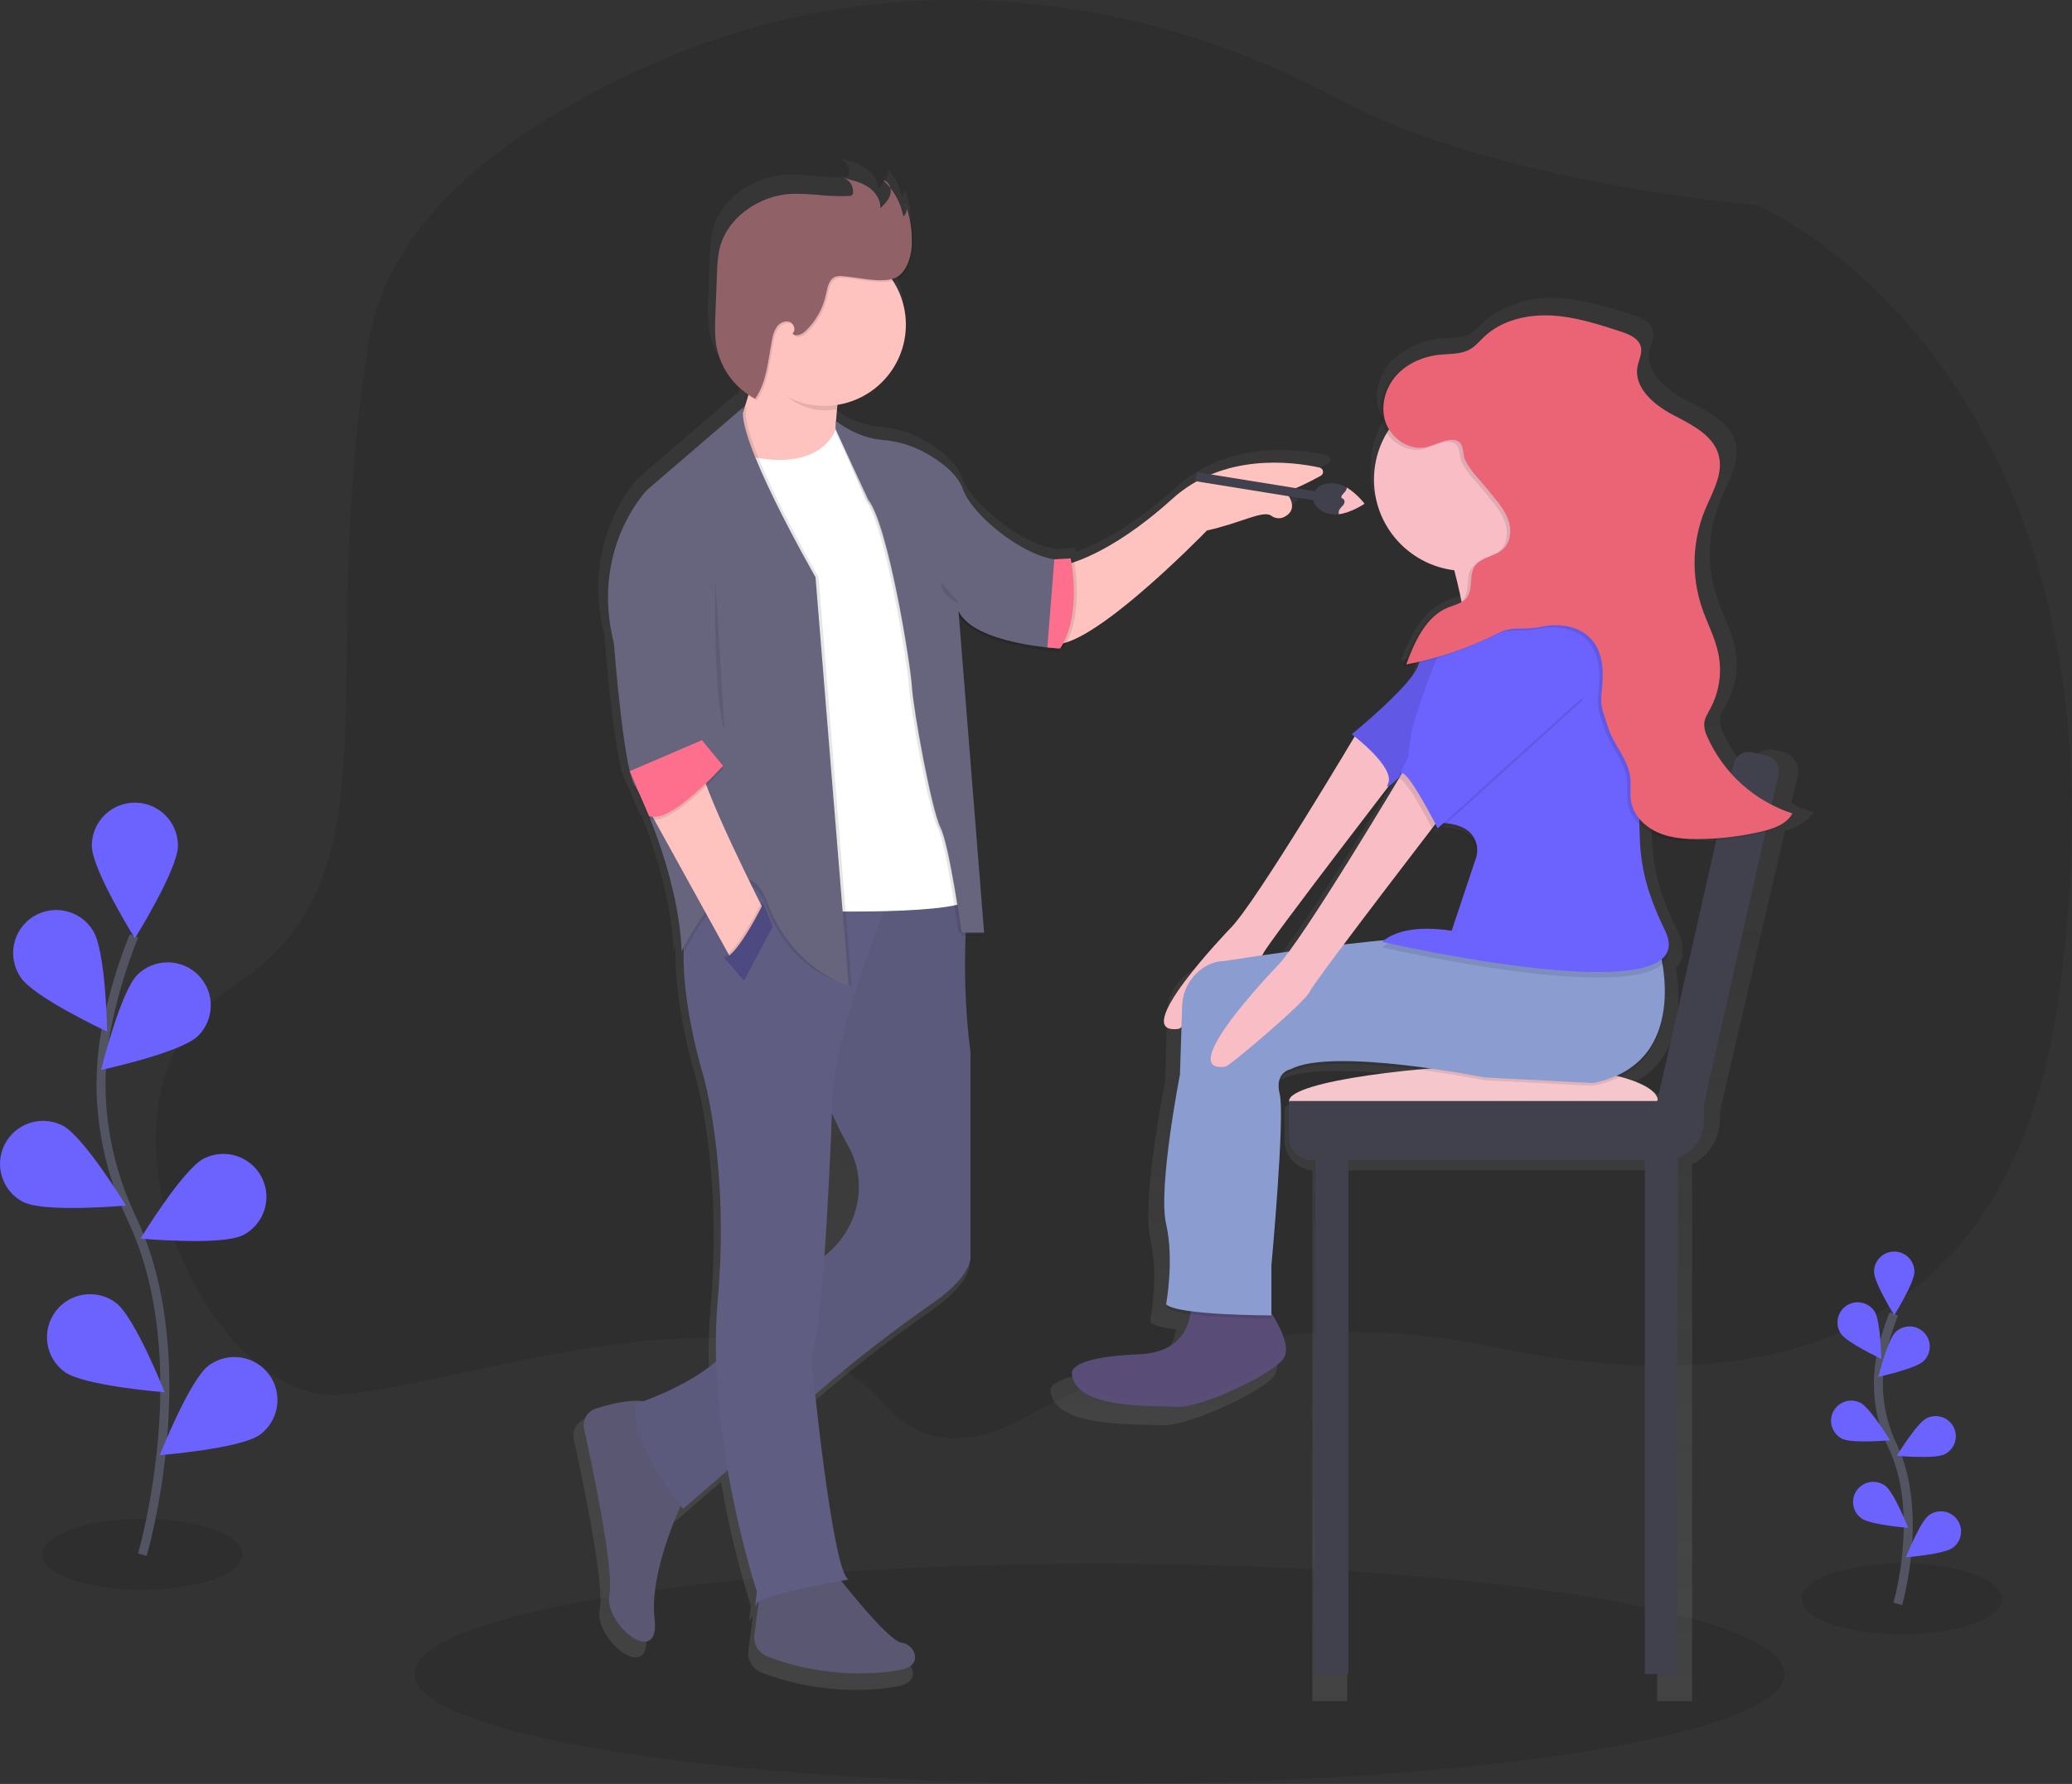 <svg width="461" height="397" viewBox="0 0 461 397" fill="none" xmlns="http://www.w3.org/2000/svg">
<rect x="0" y="0" width="461" height="397" fill="#333333" stroke="none"/>
<g clip-path="url(#clip0_1717_8846)">
<path opacity="0.1" d="M244.625 397C328.783 397 397.005 386.031 397.005 372.5C397.005 358.969 328.783 348 244.625 348C160.468 348 92.246 358.969 92.246 372.5C92.246 386.031 160.468 397 244.625 397Z" fill="black"/>
<path opacity="0.1" d="M228.173 315.359C260.002 297.764 296.36 292.146 331.891 299.694C382.243 310.385 445.519 306.193 457.759 223.715C478.691 82.849 390.97 45.669 390.97 45.669C390.97 45.669 332.634 40.788 298.139 22.208C249.14 -4.182 193.134 -7.553 143.886 14.784C112.394 29.053 86.463 48.935 82.028 76.212C69.639 152.522 89.986 194.563 51.923 219.473C13.86 244.384 46.388 312.775 75.581 310.409C104.773 308.044 170.7 282.069 196.394 312.152C205.527 322.808 217.073 321.496 228.173 315.359Z" fill="black"/>
<path opacity="0.1" d="M423.131 363.73C435.446 363.73 445.43 360.184 445.43 355.811C445.43 351.437 435.446 347.892 423.131 347.892C410.815 347.892 400.831 351.437 400.831 355.811C400.831 360.184 410.815 363.73 423.131 363.73Z" fill="black"/>
<path d="M422.229 356.934C422.229 356.934 428.175 336.721 421.109 321.843C418.099 315.621 417.192 308.593 418.522 301.812C419.179 298.598 420.129 295.45 421.361 292.408" stroke="#535461" stroke-width="2" stroke-miterlimit="10"/>
<path d="M416.961 283.009C416.961 285.484 421.451 292.671 421.451 292.671C421.451 292.671 425.94 285.489 425.94 283.009C425.94 281.819 425.467 280.678 424.625 279.837C423.782 278.995 422.64 278.523 421.448 278.523C420.257 278.523 419.114 278.995 418.272 279.837C417.429 280.678 416.956 281.819 416.956 283.009H416.961Z" fill="#6C63FF"/>
<path d="M409.538 296.734C410.885 298.813 418.566 302.406 418.566 302.406C418.566 302.406 418.428 293.938 417.08 291.859C416.433 290.861 415.415 290.16 414.25 289.911C413.086 289.663 411.87 289.886 410.871 290.532C409.871 291.179 409.17 292.196 408.921 293.359C408.672 294.522 408.895 295.736 409.543 296.734H409.538Z" fill="#6C63FF"/>
<path d="M409.86 320.18C412.075 321.293 420.519 320.526 420.519 320.526C420.519 320.526 416.119 313.285 413.903 312.171C413.377 311.906 412.803 311.747 412.215 311.703C411.627 311.66 411.037 311.732 410.477 311.916C409.917 312.101 409.398 312.393 408.952 312.778C408.505 313.162 408.138 313.63 407.873 314.156C407.607 314.682 407.448 315.255 407.404 315.842C407.36 316.429 407.433 317.02 407.617 317.579C407.802 318.138 408.095 318.656 408.48 319.102C408.864 319.548 409.333 319.914 409.86 320.18Z" fill="#6C63FF"/>
<path d="M414.107 337.869C416.089 339.354 424.553 340.007 424.553 340.007C424.553 340.007 421.441 332.133 419.449 330.648C418.975 330.297 418.436 330.044 417.864 329.901C417.292 329.759 416.697 329.73 416.114 329.817C415.53 329.905 414.97 330.106 414.465 330.409C413.959 330.712 413.518 331.112 413.168 331.586C412.817 332.059 412.563 332.597 412.42 333.169C412.278 333.74 412.249 334.334 412.336 334.917C412.423 335.499 412.625 336.059 412.928 336.564C413.232 337.069 413.633 337.509 414.107 337.859V337.869Z" fill="#6C63FF"/>
<path d="M427.992 302.886C426.213 304.614 417.922 306.4 417.922 306.4C417.922 306.4 419.954 298.179 421.733 296.452C422.587 295.623 423.736 295.167 424.927 295.184C426.118 295.201 427.254 295.69 428.084 296.544C428.913 297.397 429.37 298.544 429.353 299.734C429.336 300.923 428.846 302.057 427.992 302.886Z" fill="#6C63FF"/>
<path d="M432.685 323.629C430.47 324.743 422.025 323.976 422.025 323.976C422.025 323.976 426.426 316.735 428.641 315.621C429.704 315.086 430.937 314.994 432.068 315.366C433.199 315.738 434.136 316.544 434.672 317.606C435.208 318.668 435.3 319.899 434.927 321.029C434.555 322.158 433.748 323.094 432.685 323.629Z" fill="#6C63FF"/>
<path d="M434.498 344.422C432.516 345.907 424.052 346.56 424.052 346.56C424.052 346.56 427.164 338.681 429.156 337.211C430.114 336.503 431.313 336.204 432.491 336.38C433.669 336.556 434.729 337.192 435.437 338.149C436.146 339.105 436.445 340.303 436.269 341.48C436.093 342.656 435.456 343.715 434.498 344.422Z" fill="#6C63FF"/>
<path opacity="0.1" d="M31.651 353.831C43.966 353.831 53.95 350.285 53.95 345.912C53.95 341.538 43.966 337.993 31.651 337.993C19.335 337.993 9.351 341.538 9.351 345.912C9.351 350.285 19.335 353.831 31.651 353.831Z" fill="black"/>
<path d="M31.67 345.991C31.67 345.991 44.391 302.847 29.287 271.096C22.944 257.767 20.863 242.81 23.771 228.348C25.164 221.483 27.185 214.759 29.807 208.263" stroke="#535461" stroke-width="2" stroke-miterlimit="10"/>
<path d="M20.426 188.193C20.426 193.479 30.01 208.812 30.01 208.812C30.01 208.812 39.594 193.469 39.594 188.193C39.594 185.654 38.584 183.219 36.787 181.424C34.99 179.629 32.552 178.621 30.01 178.621C27.468 178.621 25.031 179.629 23.233 181.424C21.436 183.219 20.426 185.654 20.426 188.193Z" fill="#6C63FF"/>
<path d="M4.584 217.479C7.463 221.933 23.851 229.585 23.851 229.585C23.851 229.585 23.553 211.51 20.674 207.075C20.006 205.987 19.127 205.044 18.088 204.301C17.049 203.557 15.873 203.029 14.627 202.746C13.381 202.464 12.091 202.433 10.832 202.656C9.574 202.879 8.374 203.351 7.301 204.044C6.228 204.737 5.305 205.637 4.585 206.692C3.866 207.746 3.365 208.934 3.112 210.185C2.858 211.436 2.858 212.724 3.111 213.975C3.364 215.226 3.865 216.414 4.584 217.469V217.479Z" fill="#6C63FF"/>
<path d="M5.273 267.527C9.985 269.908 28.023 268.285 28.023 268.285C28.023 268.285 18.608 252.833 13.905 250.467C12.781 249.901 11.557 249.561 10.301 249.468C9.046 249.374 7.785 249.529 6.589 249.922C4.175 250.716 2.175 252.436 1.031 254.703C-0.114 256.97 -0.31 259.599 0.485 262.01C1.281 264.422 3.003 266.419 5.273 267.562V267.527Z" fill="#6C63FF"/>
<path d="M14.336 305.277C18.593 308.42 36.636 309.84 36.636 309.84C36.636 309.84 29.995 293.012 25.734 289.884C23.69 288.375 21.13 287.738 18.616 288.114C16.102 288.489 13.841 289.847 12.329 291.889C10.818 293.93 10.18 296.487 10.556 298.998C10.933 301.509 12.292 303.767 14.336 305.277Z" fill="#6C63FF"/>
<path d="M43.975 230.61C40.179 234.292 22.488 238.108 22.488 238.108C22.488 238.108 26.819 220.557 30.615 216.875C31.518 215.997 32.585 215.306 33.755 214.841C34.926 214.375 36.176 214.144 37.436 214.161C38.696 214.179 39.94 214.444 41.097 214.941C42.254 215.438 43.302 216.159 44.18 217.06C45.059 217.962 45.751 219.028 46.217 220.197C46.683 221.366 46.914 222.615 46.897 223.873C46.88 225.132 46.614 226.374 46.116 227.53C45.618 228.686 44.897 229.732 43.994 230.61H43.975Z" fill="#6C63FF"/>
<path d="M54.009 274.892C49.282 277.273 31.259 275.63 31.259 275.63C31.259 275.63 40.674 260.178 45.377 257.812C47.647 256.668 50.278 256.472 52.693 257.267C55.107 258.061 57.106 259.781 58.251 262.048C59.396 264.315 59.592 266.944 58.797 269.355C58.001 271.767 56.279 273.764 54.009 274.907V274.892Z" fill="#6C63FF"/>
<path d="M57.85 319.264C53.593 322.407 35.55 323.827 35.55 323.827C35.55 323.827 42.191 306.999 46.452 303.871C48.496 302.362 51.056 301.725 53.57 302.101C56.084 302.477 58.345 303.835 59.857 305.876C61.368 307.917 62.006 310.474 61.629 312.985C61.253 315.496 59.894 317.754 57.85 319.264Z" fill="#6C63FF"/>
<path d="M400.548 183.431C401.761 182.846 402.777 181.921 403.472 180.769C401.782 180.244 400.138 179.582 398.556 178.789L399.979 172.602C400.106 172.025 400.117 171.427 400.011 170.846C399.906 170.264 399.685 169.709 399.362 169.213C399.039 168.717 398.62 168.291 398.131 167.958C397.641 167.626 397.09 167.394 396.51 167.276L394.825 166.905C393.656 166.641 392.43 166.846 391.411 167.475C390.391 168.105 389.66 169.108 389.374 170.271L389.062 171.627C386.74 169.128 384.839 166.27 383.432 163.163C382.937 162.229 382.68 161.187 382.684 160.129C382.778 158.867 383.526 157.759 384.136 156.665C386.218 152.869 386.899 148.463 386.059 144.217C385.291 140.416 383.343 136.956 382.094 133.284C379.626 126.012 379.908 118.089 382.887 111.011C384.607 106.962 387.248 102.77 386.138 98.524C384.904 93.787 379.696 91.382 375.236 89.12C370.776 86.858 366.054 82.893 366.98 78.087C367.273 76.573 368.13 75.088 367.783 73.588C367.317 71.609 365.013 70.619 363.006 70.005C357.639 68.302 352.193 66.585 346.554 66.323C341.926 66.11 337.089 67.001 333.234 69.406C332.091 70.032 331.026 70.791 330.062 71.668C329.184 72.579 328.245 73.431 327.252 74.217C325.221 75.242 322.793 75.108 320.498 75.326C317.854 75.569 315.3 76.416 313.035 77.8C311.644 78.534 310.389 79.5 309.324 80.656C306.722 83.527 305.577 87.734 306.846 91.352C307.105 92.068 307.46 92.746 307.901 93.366C305.935 96.588 304.896 100.289 304.898 104.062C304.898 114.793 313.159 123.637 323.818 124.899C324.443 127.29 325.047 129.794 325.518 132.116C325.391 132.23 325.257 132.335 325.117 132.432C324.24 132.853 323.239 133.12 322.322 133.482C321.645 133.748 320.996 134.079 320.384 134.472C315.85 136.912 313.526 142.198 311.653 147.028C312.941 146.796 314.22 146.533 315.488 146.221C315.424 146.38 315.374 146.533 315.33 146.677C314.026 151.131 306.841 175.948 306.841 175.948L308.367 172.671C308.429 173.139 308.351 173.614 308.144 174.037C307.51 175.27 308.724 174.374 310.652 172.597C310.652 172.701 310.676 172.76 310.751 172.765C306.222 180.15 291.96 203.209 284.864 212.564C276.048 213.747 269.626 214.761 269.626 214.761C268.23 214.774 266.857 215.113 265.617 215.751C263.876 216.644 262.409 217.989 261.368 219.643C260.326 221.298 259.75 223.202 259.7 225.155L259.204 240.83C259.204 240.83 255.428 259.683 255.503 270.418C255.445 272.232 255.591 274.046 255.939 275.828C256.532 278.517 256.823 281.265 256.806 284.019C256.78 287.246 256.49 290.466 255.939 293.646C255.963 293.67 256.008 293.695 256.038 293.72C255.978 294.081 255.939 294.279 255.939 294.279C256.657 294.977 258.857 295.487 261.667 295.853C260.874 300.258 257.96 304.762 249.412 305.094C236.925 305.564 234.333 307.752 233.837 308.875C233.729 309.082 233.698 309.32 233.748 309.548C234.402 317.819 253.005 316.864 258.555 317.185C259.374 317.206 260.192 317.131 260.993 316.963C261.489 316.873 261.984 316.76 262.515 316.626C263.848 316.289 265.344 315.814 266.905 315.25C268.778 314.572 270.75 313.765 272.663 312.889C273.62 312.454 274.556 312.003 275.463 311.548C276.068 311.241 276.652 310.934 277.217 310.627C280.047 309.093 282.341 307.559 283.357 306.366C283.451 306.256 283.537 306.141 283.615 306.019C283.64 305.975 283.664 305.93 283.689 305.886C283.714 305.841 283.778 305.727 283.818 305.643C283.858 305.559 283.868 305.529 283.887 305.47C283.907 305.411 283.942 305.321 283.967 305.247C283.991 305.173 284.006 305.114 284.026 305.044C284.046 304.975 284.056 304.906 284.071 304.836C284.086 304.767 284.1 304.683 284.11 304.604C284.12 304.525 284.11 304.49 284.11 304.431C284.368 301.763 282.361 298.135 280.731 295.69V285.355C280.731 285.355 283.04 261.019 282.995 250.279C283.063 248.603 282.96 246.925 282.688 245.27C282.554 244.756 282.471 244.231 282.44 243.701C282.443 242.876 282.728 242.077 283.248 241.437C283.768 240.797 284.492 240.354 285.3 240.182C291.107 237.163 306.113 238.395 317.332 239.9C307.584 241.384 285.78 243.948 285.78 246.868V253.798C285.8 255.479 286.447 257.093 287.596 258.323C288.744 259.552 290.311 260.309 291.99 260.445V378.578H299.75V260.479H368.715V378.578H376.475V259.123C378.336 258.169 379.899 256.723 380.994 254.943C382.089 253.162 382.674 251.116 382.684 249.026V247.309L397.129 184.946C398.336 184.609 399.488 184.099 400.548 183.431ZM371.757 246.383C371.301 244.404 368.08 242.647 362.947 241.281C371.658 237.014 373.497 228.551 373.432 221.978C373.448 219.748 373.264 217.522 372.882 215.326C373.434 214.861 373.855 214.262 374.104 213.586C374.354 212.91 374.423 212.181 374.304 211.47C374.416 210.163 374.131 208.852 373.487 207.708C368.333 197.315 367.54 191.375 367.431 183.298C368.456 184.253 369.638 185.025 370.925 185.579C373.967 186.891 377.367 187.124 380.702 187.094C382.312 187.094 383.923 187 385.533 186.876L371.757 246.383ZM318.635 184.184C319.051 184.966 319.304 185.461 319.304 185.461L320.726 184.204C327.53 184.436 328.987 187.723 329.195 189.905C329.176 190.122 329.143 190.337 329.096 190.549L323.219 207.728C313.015 206.159 308.556 208.891 307.297 209.911C304.15 210.208 300.949 210.554 297.797 210.901C304.125 202.675 312.847 191.568 318.635 184.184Z" fill="url(#paint0_linear_1717_8846)"/>
<path d="M302.178 162.594C302.178 162.594 279.066 201.512 273.65 206.679C273.65 206.679 250.537 230.634 262.287 228.951C263.149 228.828 280.062 214.549 281.048 212.212C282.034 209.876 314.017 168.38 314.017 168.38L309.458 164.188L302.178 162.594Z" fill="#F8BDC5"/>
<path d="M365.95 372.54H373.279V256.01H365.95V372.54Z" fill="#40414D"/>
<path d="M292.669 372.54H299.998V256.01H292.669V372.54Z" fill="#40414D"/>
<path d="M286.801 245.022C286.801 249.477 317.262 253.075 335.89 253.075C354.517 253.075 368.878 249.477 368.878 245.022C368.878 240.568 354.507 236.97 335.885 236.97C317.262 236.97 286.801 240.568 286.801 245.022Z" fill="#F6C6CD"/>
<path d="M370.221 258.203H292.005C291.319 258.206 290.64 258.074 290.006 257.814C289.372 257.555 288.795 257.172 288.309 256.689C287.823 256.206 287.438 255.632 287.175 255C286.912 254.368 286.777 253.69 286.777 253.006V245.022H379.141V249.294C379.141 251.656 378.201 253.923 376.528 255.593C374.856 257.264 372.587 258.203 370.221 258.203Z" fill="#40414D"/>
<path d="M370.15 256.824L366.254 255.946L385.669 170.037C385.872 169.14 386.423 168.361 387.2 167.87C387.978 167.38 388.919 167.218 389.817 167.42L393.08 168.156C393.977 168.358 394.757 168.908 395.249 169.685C395.74 170.462 395.902 171.402 395.7 172.298L377.665 252.095C377.299 253.716 376.303 255.125 374.896 256.013C373.49 256.9 371.787 257.193 370.164 256.827L370.15 256.824Z" fill="#40414D"/>
<path d="M281.048 289.681C281.048 289.681 288.446 298.922 285.364 302.619C282.282 306.316 266.89 313.384 261.93 313.092C256.687 312.785 239.135 313.706 238.496 305.703C238.496 305.703 237.262 302.005 253.297 301.392C269.333 300.778 264.378 284.123 264.378 284.123L281.048 289.681Z" fill="#594C76"/>
<path opacity="0.1" d="M369.225 212.064C369.225 212.064 376.624 237.306 354.423 241.632L330.37 240.4C330.37 240.4 296.45 233.624 287.198 238.553C287.198 238.553 283.496 239.167 284.72 244.097C285.944 249.026 282.872 282.287 282.872 282.287V293.373C282.872 293.373 261.9 293.373 259.437 290.899C259.437 290.899 261.286 281.044 259.437 273.036C257.589 265.028 262.52 239.771 262.52 239.771L263.015 224.596C263.052 222.717 263.589 220.882 264.571 219.28C265.554 217.677 266.946 216.365 268.605 215.479C269.772 214.862 271.07 214.532 272.391 214.519C272.391 214.519 314.329 207.743 329.131 208.976C343.933 210.208 369.225 212.064 369.225 212.064Z" fill="black"/>
<path d="M369.225 211.445C369.225 211.445 376.624 236.687 354.423 241.013L330.37 239.781C330.37 239.781 296.45 233.005 287.198 237.935C287.198 237.935 283.496 238.548 284.72 243.478C285.944 248.408 282.877 281.648 282.877 281.648V292.735C282.877 292.735 261.905 292.735 259.442 290.26C259.442 290.26 261.291 280.406 259.442 272.398C257.594 264.389 262.525 239.132 262.525 239.132L263.02 223.957C263.057 222.079 263.594 220.244 264.576 218.641C265.559 217.039 266.951 215.727 268.61 214.841C269.777 214.223 271.075 213.894 272.396 213.88C272.396 213.88 314.334 207.105 329.136 208.337C343.938 209.569 369.225 211.445 369.225 211.445Z" fill="#8B9CD1"/>
<path d="M327.902 130.754C327.902 130.754 316.802 143.692 315.568 148.003C314.334 152.314 300.766 163.401 300.766 163.401C300.766 163.401 310.632 170.781 308.799 174.488C306.965 178.195 321.732 162.169 321.732 162.169L339.002 136.926L327.902 130.754Z" fill="#6C63FF"/>
<path opacity="0.1" d="M327.902 130.754C327.902 130.754 316.802 143.692 315.568 148.003C314.334 152.314 300.766 163.401 300.766 163.401C300.766 163.401 310.632 170.781 308.799 174.488C306.965 178.195 321.732 162.169 321.732 162.169L339.002 136.926L327.902 130.754Z" fill="black"/>
<path d="M320.498 115.97C320.498 115.97 326.048 133.833 326.048 140.609C326.048 147.385 349.483 138.763 348.843 135.065C348.204 131.368 335.275 117.817 334.656 112.298C334.037 106.779 320.498 115.97 320.498 115.97Z" fill="#F8BDC5"/>
<path opacity="0.1" d="M339.027 128.29C339.027 128.29 360.613 122.746 363.695 154.16C366.777 185.575 361.217 189.272 370.479 208.367C379.741 227.462 307.57 210.841 307.57 210.841C307.57 210.841 311.271 206.53 322.986 208.367L328.536 191.737C328.536 191.737 330.384 184.347 319.904 184.347C309.423 184.347 314.354 162.787 314.354 162.787C314.354 162.787 319.904 144.306 322.986 142.46C326.068 140.614 331.594 129.522 339.027 128.29Z" fill="black"/>
<path d="M339.027 127.057C339.027 127.057 360.613 121.514 363.695 152.928C366.777 184.342 361.217 188.039 370.479 207.134C379.741 226.229 307.57 209.609 307.57 209.609C307.57 209.609 311.271 205.298 322.986 207.134L328.536 190.504C328.536 190.504 330.384 183.115 319.904 183.115C309.423 183.115 314.354 161.555 314.354 161.555C314.354 161.555 319.904 143.074 322.986 141.227C326.068 139.381 331.594 128.29 339.027 127.057Z" fill="#6C63FF"/>
<path d="M312.584 171.008C312.584 171.008 289.472 209.926 284.056 215.093C284.056 215.093 260.944 239.048 272.693 237.366C273.555 237.242 290.468 222.963 291.454 220.626C292.441 218.29 324.423 176.794 324.423 176.794L319.864 172.602L312.584 171.008Z" fill="#F8BDC5"/>
<path opacity="0.1" d="M351.955 156.007L319.25 185.575C319.25 185.575 313.1 173.255 311.251 173.255C309.403 173.255 333.452 136.912 333.452 136.912C333.452 136.912 339.621 129.522 343.318 133.214C347.015 136.907 358.12 134.447 351.955 156.007Z" fill="black"/>
<path d="M352.57 154.774L319.864 184.342C319.864 184.342 313.694 172.023 311.846 172.023C309.998 172.023 334.071 135.679 334.071 135.679C334.071 135.679 340.241 128.29 343.938 131.982C347.634 135.674 358.739 133.214 352.57 154.774Z" fill="#6C63FF"/>
<path d="M326.048 127.057C337.288 127.057 346.4 117.956 346.4 106.73C346.4 95.503 337.288 86.403 326.048 86.403C314.808 86.403 305.696 95.503 305.696 106.73C305.696 117.956 314.808 127.057 326.048 127.057Z" fill="#F8BDC5"/>
<path opacity="0.1" d="M316.152 100.048C312.47 100.543 308.759 97.93 307.54 94.425C306.321 90.921 307.401 86.848 309.859 84.071C312.317 81.295 315.974 79.74 319.671 79.379C321.916 79.161 324.309 79.32 326.266 78.201C327.5 77.498 328.417 76.36 329.453 75.39C333.333 71.737 338.957 70.411 344.284 70.658C349.612 70.906 354.755 72.574 359.83 74.222C361.723 74.836 363.903 75.751 364.339 77.686C364.671 79.142 363.844 80.582 363.581 82.042C362.709 86.69 367.193 90.51 371.381 92.723C375.568 94.935 380.504 97.262 381.668 101.85C382.714 105.963 380.221 110.016 378.596 113.936C375.784 120.801 375.519 128.443 377.848 135.486C379.037 139.04 380.88 142.415 381.604 146.073C382.399 150.179 381.758 154.434 379.79 158.125C379.21 159.204 378.502 160.278 378.418 161.495C378.411 162.518 378.653 163.526 379.121 164.435C380.907 168.44 383.514 172.026 386.774 174.961C390.034 177.896 393.874 180.116 398.046 181.476C396.723 183.872 393.834 184.872 391.168 185.5C386.619 186.567 381.965 187.129 377.293 187.173C374.151 187.203 370.925 186.98 368.056 185.688C365.186 184.397 362.694 181.927 362.154 178.833C361.842 177.042 362.188 175.191 361.965 173.389C361.47 169.33 358.204 166.148 357.01 162.238C355.865 158.501 355.201 157.932 355.642 154.047C356.083 150.161 355.999 145.845 353.462 142.871C350.806 139.753 346.138 139.06 342.134 139.946C338.13 140.832 336.058 139.579 332.401 141.43C326.002 144.682 319.171 147.002 312.114 148.32C314.026 143.262 316.43 137.684 321.445 135.64C322.882 135.056 324.547 134.744 325.523 133.541C327.079 131.621 326.019 128.542 327.362 126.473C328.705 124.404 331.901 124.31 333.739 122.588C335.3 121.103 335.588 118.673 334.983 116.624C334.378 114.575 333.045 112.828 331.698 111.179C330.505 109.698 329.284 108.239 328.036 106.804C326.872 105.599 325.9 104.224 325.151 102.726C324.73 101.736 324.81 99.865 324.121 99.078C322.376 97.083 318.278 99.766 316.152 100.048Z" fill="black"/>
<path d="M316.901 99.598C313.219 100.093 309.507 97.479 308.288 93.975C307.069 90.471 308.149 86.397 310.607 83.621C313.065 80.844 316.722 79.29 320.419 78.929C322.664 78.711 325.057 78.869 327.015 77.751C328.249 77.048 329.165 75.91 330.201 74.94C334.081 71.287 339.706 69.96 345.033 70.208C350.36 70.455 355.504 72.123 360.578 73.772C362.471 74.385 364.651 75.301 365.087 77.236C365.419 78.691 364.592 80.132 364.329 81.592C363.457 86.239 367.942 90.06 372.129 92.272C376.316 94.485 381.252 96.811 382.417 101.399C383.462 105.512 380.97 109.566 379.344 113.486C376.533 120.351 376.267 127.993 378.596 135.036C379.785 138.589 381.629 141.965 382.352 145.623C383.147 149.729 382.507 153.983 380.538 157.675C379.959 158.753 379.25 159.828 379.166 161.045C379.16 162.067 379.401 163.076 379.869 163.985C381.655 167.989 384.262 171.575 387.522 174.511C390.782 177.446 394.622 179.665 398.794 181.026C397.471 183.422 394.582 184.421 391.916 185.05C387.367 186.117 382.714 186.678 378.041 186.723C374.899 186.753 371.673 186.53 368.804 185.238C365.935 183.946 363.442 181.476 362.902 178.383C362.59 176.591 362.937 174.74 362.714 172.939C362.218 168.88 358.953 165.698 357.758 161.787C356.614 158.051 355.95 157.481 356.391 153.596C356.832 149.711 356.747 145.395 354.21 142.42C351.554 139.302 346.886 138.609 342.882 139.495C338.878 140.381 336.807 139.129 333.15 140.98C326.751 144.232 319.919 146.552 312.862 147.87C314.775 142.811 317.178 137.233 322.193 135.189C323.63 134.605 325.295 134.293 326.271 133.091C327.827 131.17 326.767 128.092 328.11 126.023C329.453 123.954 332.649 123.86 334.488 122.137C336.049 120.653 336.336 118.222 335.731 116.173C335.127 114.124 333.794 112.377 332.446 110.729C331.253 109.247 330.033 107.789 328.784 106.354C327.635 105.147 326.676 103.774 325.939 102.28C325.518 101.29 325.597 99.419 324.909 98.633C323.125 96.633 319.027 99.32 316.901 99.598Z" fill="#EB6475"/>
<g opacity="0.1">
<path opacity="0.1" d="M265.082 288.988C265.035 287.35 264.799 285.722 264.378 284.138L264.69 284.242C264.997 285.804 265.128 287.396 265.082 288.988Z" fill="white"/>
<path opacity="0.1" d="M261.91 311.84C266.866 312.132 282.262 305.064 285.344 301.367C285.748 300.867 285.996 300.259 286.058 299.62C286.147 300.137 286.13 300.667 286.007 301.178C285.885 301.688 285.659 302.169 285.344 302.589C282.262 306.287 266.871 313.354 261.91 313.062C256.667 312.755 239.115 313.676 238.476 305.673C238.43 305.453 238.459 305.225 238.56 305.024C239.972 312.419 256.801 311.553 261.91 311.84Z" fill="white"/>
</g>
<path d="M130.229 315.77C133.202 314.78 137.662 313.651 141.176 314.052C144.516 312.835 152.375 309.657 157.742 304.95C157.585 300.288 157.703 295.621 158.093 290.973C160.839 259.791 154.664 239.256 154.664 239.256C154.664 239.256 149.818 223.581 150.348 210.574C150.036 211.163 149.853 211.515 149.853 211.515C149.426 200.294 145.601 188.683 142.737 181.452C142.627 181.42 142.519 181.38 142.414 181.333L139.159 173.75C138.904 173.308 138.701 172.838 138.554 172.35L138.059 171.147L138.212 171.083C138.163 170.885 138.108 170.677 138.059 170.464C136.012 161.817 134.451 141.312 134.451 141.312C128.965 119.732 141.993 106.378 141.993 106.378L164.099 87.358C163.99 87.605 163.916 87.867 163.881 88.135L164.065 87.976C164.377 87.085 164.719 85.997 165.056 84.789C164.267 84.232 163.527 83.607 162.846 82.923C160.332 80.551 158.603 77.469 157.89 74.088C157.355 71.46 157.459 68.753 157.568 66.075L157.935 56.909C157.951 55.114 158.134 53.325 158.48 51.563C160.15 44.268 167.613 39.19 175.101 38.868C177.484 38.769 179.863 39.071 182.236 39.249C184.165 39.407 186.101 39.448 188.034 39.373C188.254 39.385 188.473 39.328 188.659 39.209C188.829 39.042 188.926 38.815 188.931 38.576C188.969 38.151 188.92 37.722 188.787 37.316C188.654 36.91 188.44 36.536 188.158 36.215C187.869 35.961 187.532 35.766 187.167 35.641L187.702 35.77C187.439 35.564 187.142 35.405 186.825 35.3C188.738 35.75 190.695 36.22 192.341 37.279C192.811 37.588 193.244 37.952 193.629 38.363C194.648 39.256 195.309 40.486 195.492 41.828C196.35 40.991 197.172 40.071 197.474 38.922C197.588 38.461 197.588 37.978 197.474 37.517C197.603 37.678 197.729 37.843 197.851 38.012C197.851 37.962 197.851 37.913 197.816 37.863C199.214 39.599 200.199 41.63 200.695 43.803C200.883 43.563 201.021 43.289 201.101 42.996C201.182 42.703 201.204 42.397 201.166 42.095C201.275 42.432 201.379 42.773 201.473 43.12C201.518 42.895 201.53 42.665 201.508 42.437C202.366 45.059 202.754 47.812 202.653 50.569C202.653 53.32 201.434 57.602 198.48 58.567C198.332 58.616 198.173 58.656 198.015 58.691C199.673 61.263 200.666 64.206 200.905 67.255C201.144 70.305 200.622 73.367 199.384 76.165C198.147 78.964 196.234 81.412 193.816 83.29C191.399 85.169 188.552 86.418 185.532 86.927C185.486 87.257 185.439 87.609 185.393 87.981H185.274C185.195 88.724 185.13 89.506 185.081 90.323C185.824 91.051 186.637 91.704 187.509 92.272C189.985 93.735 192.746 94.648 195.606 94.95C199.021 95.212 202.34 96.197 205.344 97.841C208.872 99.82 212.777 102.686 213.991 106.176C216.033 112.001 227.252 121.024 234.804 122.147L237.48 121.994L237.673 121.935V121.984L238.327 121.944H238.367H238.54V121.984L239.219 121.944C239.219 121.944 239.288 122.256 239.378 122.811C243.169 121.514 251.211 117.901 261.677 108.418C273.342 97.851 289.086 99.929 295.156 101.261C295.363 101.306 295.55 101.414 295.694 101.569C295.838 101.723 295.931 101.918 295.962 102.128C295.992 102.337 295.957 102.55 295.863 102.739C295.769 102.928 295.619 103.084 295.434 103.186C292.986 104.532 289.18 106.487 287.396 106.705C287.396 106.705 291.073 110.506 287.168 112.536C286.7 112.765 286.178 112.861 285.659 112.811C285.14 112.761 284.645 112.568 284.229 112.253C282.351 110.882 277.128 113.991 269.566 115.609C269.566 115.609 248.218 137.674 237.628 141.089C237.384 141.571 237.115 142.041 236.821 142.495L236.167 142.44L236.132 142.495H236.043L235.963 143.187C235.963 143.187 219.486 142.321 214.159 136.347C213.778 136.008 213.428 135.635 213.114 135.234L218.842 207.238H218.788L218.842 207.921H214.63C214.263 216.785 214.641 225.664 215.76 234.465V281.386C215.76 281.386 215.978 285.519 207.39 291.532C198.383 297.794 189.703 304.512 181.384 311.662L180.343 312.562C181.924 326.916 185.23 353.682 187.985 354.682L186.285 354.979C189.214 358.667 197.464 368.783 199.987 369.065C203.074 369.407 205.131 374.203 199.987 375.232C195.239 376.183 182.9 377.42 169.436 372.223C168.463 371.845 167.645 371.152 167.113 370.255C166.581 369.357 166.366 368.308 166.503 367.274L167.494 359.711C167.305 359.816 167.153 359.977 167.058 360.171C166.374 362.225 167.058 357.429 167.058 357.429C164.238 348.373 162.023 339.14 160.427 329.792L150.224 338.567C150.224 338.567 150.016 338.314 149.664 337.859C147.187 343.521 142.727 355.088 143.718 363.571C145.09 375.218 132.058 364.942 133.43 358.092C134.54 352.549 129.59 329.069 127.657 320.308C127.45 319.368 127.599 318.385 128.073 317.547C128.548 316.71 129.316 316.077 130.229 315.77Z" fill="url(#paint1_linear_1717_8846)"/>
<path d="M236.707 125.741C236.707 125.741 246.419 124.068 260.815 111.026C272.212 100.706 287.574 102.741 293.521 104.037C293.731 104.069 293.926 104.167 294.076 104.318C294.227 104.469 294.324 104.664 294.355 104.874C294.385 105.085 294.347 105.299 294.246 105.486C294.145 105.674 293.986 105.823 293.793 105.913C291.4 107.225 287.683 109.135 285.944 109.353C285.944 109.353 289.532 113.065 285.721 115.05C285.264 115.274 284.754 115.367 284.247 115.318C283.74 115.269 283.257 115.08 282.852 114.773C281.018 113.436 275.914 116.47 268.536 118.049C268.536 118.049 239.739 147.815 233.045 142.796L236.707 125.741Z" fill="#FEC3BE"/>
<path d="M187.147 85.294C187.147 85.294 184.466 96.677 187.147 104.691L175.091 106.364L164.382 100.993V93.99C164.382 93.99 169.407 83.289 168.064 70.916L187.147 85.294Z" fill="#FEC3BE"/>
<path d="M152.994 331.776C152.994 331.776 144.278 348.832 145.631 360.201C146.983 371.57 134.233 361.537 135.586 354.851C136.671 349.441 131.835 326.51 129.952 317.957C129.744 317.033 129.89 316.064 130.359 315.241C130.828 314.417 131.587 313.797 132.489 313.503C136.518 312.181 143.252 310.533 146.642 313.038C151.656 316.725 152.994 331.776 152.994 331.776Z" fill="#5A5773"/>
<path d="M186.146 350.5C186.146 350.5 197.544 365.215 200.547 365.551C203.55 365.888 205.572 370.57 200.547 371.57C195.914 372.495 183.862 373.708 170.715 368.63C169.764 368.26 168.964 367.582 168.444 366.704C167.925 365.827 167.716 364.8 167.851 363.789L169.739 349.495L186.146 350.5Z" fill="#5A5773"/>
<path d="M204.898 194.32L215.8 195.775C215.8 195.775 213.253 214.049 215.929 234.119V279.936C215.929 279.936 216.142 283.969 207.757 289.835C198.962 295.948 190.487 302.508 182.365 309.489L151.979 335.78C151.979 335.78 139.922 321.066 141.597 312.369C141.597 312.369 161.686 306.014 164.367 295.645C165.903 289.706 173.693 284.756 180.071 281.614C188.287 277.56 192.767 268.349 190.517 259.48C190.145 257.975 189.57 256.528 188.807 255.179C183.451 245.814 175.75 224.744 175.75 224.744L190.482 196.651L204.898 194.32Z" fill="#605D82"/>
<path opacity="0.05" d="M204.947 194.32L215.849 195.775C215.849 195.775 213.302 214.049 215.978 234.119V279.936C215.978 279.936 216.191 283.97 207.807 289.835C199.018 295.952 190.55 302.515 182.435 309.499L152.048 335.79C152.048 335.79 139.991 321.076 141.666 312.379C141.666 312.379 161.756 306.024 164.436 295.655C165.973 289.716 173.763 284.766 180.14 281.623C188.356 277.57 192.836 268.359 190.586 259.49C190.215 257.985 189.64 256.538 188.877 255.188C183.52 245.824 175.819 224.754 175.819 224.754L190.552 196.661L204.947 194.32Z" fill="black"/>
<path d="M188.822 351.505C188.822 351.505 169.055 354.851 168.396 356.88C167.737 358.909 168.396 354.202 168.396 354.202C168.396 354.202 156.998 319.754 159.689 289.32C162.38 258.886 156.339 238.836 156.339 238.836C156.339 238.836 149.307 216.093 153.326 203.051C157.345 190.009 199.536 195.691 199.536 195.691C199.536 195.691 184.803 230.105 185.14 246.507C185.14 246.507 183.465 296.002 180.452 301.689C180.452 301.674 185.14 350.168 188.822 351.505Z" fill="#605D82"/>
<path d="M186.478 93.99C186.478 93.99 184.471 106.364 164.377 101.013L177.757 202.68C177.757 202.68 216.598 204.016 216.266 199.334L208.243 137.802L186.478 93.99Z" fill="white"/>
<path opacity="0.1" d="M185.978 93.322C185.978 93.322 189.784 97.4 195.651 97.91C198.984 98.167 202.224 99.13 205.155 100.736C208.624 102.661 212.405 105.463 213.58 108.878C215.924 115.565 230.656 126.602 237.366 124.261L235.022 144.326C235.022 144.326 215.938 143.336 212.589 135.966L218.282 207.535H213.267C213.267 207.535 210.587 188.138 208.58 184.124C206.573 180.11 202.554 158.041 202.217 152.685C201.88 147.33 196.86 116.555 192.504 111.214L185.973 95.326L185.978 93.322Z" fill="black"/>
<path opacity="0.1" d="M185.978 94.326C185.978 94.326 190.438 98.073 196.32 98.578C199.653 98.835 202.893 99.799 205.824 101.404C209.293 103.33 213.074 106.131 214.249 109.546C216.593 116.233 231.325 127.27 238.035 124.929L235.691 144.994C235.691 144.994 216.607 144.004 213.258 136.634L218.956 208.198H213.936C213.936 208.198 211.256 188.802 209.249 184.788C207.242 180.774 203.223 158.704 202.886 153.349C202.549 147.993 197.529 117.218 193.173 111.877L185.973 96.326L185.978 94.326Z" fill="black"/>
<path d="M185.978 93.658C185.978 93.658 190.438 97.405 196.32 97.91C199.653 98.167 202.893 99.13 205.824 100.736C209.293 102.661 213.074 105.463 214.249 108.878C216.593 115.565 231.325 126.602 238.035 124.261L235.691 144.326C235.691 144.326 216.607 143.336 213.258 135.966L218.951 207.535H213.936C213.936 207.535 211.256 188.138 209.249 184.124C207.242 180.11 203.223 158.041 202.886 152.685C202.549 147.33 197.529 116.555 193.173 111.214L185.973 95.663L185.978 93.658Z" fill="#67647E"/>
<path opacity="0.1" d="M168.901 80.78C169.337 77.612 168.465 75.632 168.064 71.915L187.147 86.299C187.147 86.299 186.691 88.244 186.344 91.085C185.392 91.238 184.43 91.316 183.465 91.317C176.805 91.317 172.028 86.145 168.901 80.78Z" fill="black"/>
<path d="M183.465 90.317C193.452 90.317 201.548 82.231 201.548 72.257C201.548 62.282 193.452 54.196 183.465 54.196C173.479 54.196 165.383 62.282 165.383 72.257C165.383 82.231 173.479 90.317 183.465 90.317Z" fill="#FEC3BE"/>
<path opacity="0.1" d="M203.198 54.553C203.304 51.504 202.799 48.465 201.711 45.614C202.005 46.061 202.128 46.598 202.058 47.128C201.988 47.657 201.729 48.144 201.33 48.5C200.751 45.395 199.16 42.569 196.805 40.462C198.094 40.67 198.753 42.268 198.441 43.535C198.129 44.802 197.147 45.777 196.206 46.678C196.315 44.763 195.051 42.981 193.446 41.927C191.84 40.873 189.927 40.442 188.059 39.977C188.709 40.207 189.263 40.646 189.637 41.224C190.011 41.802 190.183 42.488 190.125 43.174C190.121 43.407 190.025 43.629 189.858 43.793C189.677 43.91 189.464 43.967 189.248 43.956C187.361 44.03 185.471 43.991 183.589 43.837C181.276 43.577 178.95 43.453 176.622 43.466C169.308 43.773 162.023 48.737 160.393 55.84C160.055 57.559 159.878 59.305 159.863 61.056L159.506 70.005C159.402 72.618 159.298 75.266 159.823 77.83C160.323 80.223 161.348 82.475 162.822 84.426C164.296 86.377 166.185 87.978 168.351 89.115C170.978 85.314 171.211 80.428 172.122 75.9C172.264 74.85 172.653 73.85 173.257 72.98C173.916 72.158 175.076 71.638 176.057 72.029C177.038 72.42 177.464 73.92 176.647 74.588C177.35 75.444 178.738 74.806 179.546 74.044C181.844 71.868 183.427 69.046 184.085 65.951C184.412 64.392 184.739 62.487 186.245 61.947C186.773 61.802 187.324 61.765 187.866 61.838C191.052 62.056 196.037 63.373 199.13 62.363C202.009 61.398 203.198 57.235 203.198 54.553Z" fill="black"/>
<path d="M202.866 54.216C202.973 51.167 202.467 48.128 201.379 45.278C201.673 45.724 201.796 46.261 201.726 46.791C201.656 47.321 201.397 47.808 200.998 48.163C200.421 45.055 198.83 42.225 196.473 40.115C197.762 40.323 198.421 41.922 198.109 43.189C197.797 44.456 196.815 45.431 195.874 46.332C195.983 44.416 194.719 42.635 193.114 41.58C191.508 40.526 189.595 40.096 187.727 39.63C188.377 39.861 188.932 40.299 189.305 40.877C189.679 41.456 189.851 42.142 189.794 42.828C189.789 43.061 189.693 43.283 189.526 43.446C189.345 43.563 189.132 43.62 188.916 43.61C187.029 43.684 185.14 43.644 183.257 43.491C180.944 43.231 178.618 43.107 176.29 43.12C168.976 43.426 161.691 48.391 160.061 55.493C159.724 57.212 159.546 58.958 159.531 60.71L159.174 69.659C159.07 72.272 158.966 74.92 159.491 77.484C159.996 79.871 161.022 82.118 162.496 84.063C163.97 86.009 165.856 87.605 168.019 88.739C170.646 84.938 170.879 80.052 171.79 75.524C171.932 74.474 172.321 73.473 172.925 72.603C173.584 71.782 174.744 71.262 175.725 71.653C176.706 72.044 177.132 73.544 176.315 74.212C177.018 75.068 178.406 74.43 179.214 73.668C181.512 71.491 183.095 68.669 183.753 65.575C184.08 64.016 184.407 62.111 185.913 61.571C186.441 61.426 186.992 61.389 187.534 61.462C190.72 61.68 195.705 62.997 198.798 61.987C201.672 61.086 202.866 56.904 202.866 54.216Z" fill="#916168"/>
<path opacity="0.1" d="M238.882 124.256C238.882 124.256 241.563 136.629 236.538 144.321L233.694 144.088L235.245 124.464L238.882 124.256Z" fill="black"/>
<path d="M238.213 124.256C238.213 124.256 240.894 136.629 235.869 144.321L233.025 144.088L234.576 124.464L238.213 124.256Z" fill="#FD6F8D"/>
<path opacity="0.1" d="M166.221 90.481L144.625 109.041C144.625 109.041 131.889 122.083 137.256 143.153C137.256 143.153 139.6 173.919 142.281 175.26C142.281 175.26 151.656 193.989 152.325 211.713C152.325 211.713 164.883 186.47 170.576 201.848C176.27 217.226 189.496 219.404 189.496 219.404L182.128 128.438C182.128 128.438 163.545 96.163 166.221 90.481Z" fill="black"/>
<path d="M165.551 90.481L143.956 109.041C143.956 109.041 131.23 122.083 136.587 143.153C136.587 143.153 138.931 173.919 141.612 175.26C141.612 175.26 150.987 193.989 151.656 211.713C151.656 211.713 164.883 185.124 170.576 200.507C176.27 215.89 188.827 219.404 188.827 219.404L181.444 128.438C181.444 128.438 162.871 96.163 165.551 90.481Z" fill="#67647E"/>
<path d="M155.675 168.905C155.675 168.905 150.318 165.227 141.612 175.26L163.039 214.054L170.239 203.165C170.239 203.165 155.006 173.255 155.675 168.905Z" fill="#FEC3BE"/>
<path opacity="0.1" d="M160.864 171.078C160.864 171.078 149.015 184.372 144.392 182.239L140.11 172.265L156.171 165.391L160.864 171.078Z" fill="black"/>
<path d="M160.864 170.409C160.864 170.409 149.015 183.704 144.392 181.57L140.11 171.617L156.171 164.723L160.864 170.409Z" fill="#FD6F8D"/>
<path opacity="0.1" d="M169.516 200.665C169.516 200.665 163.876 212.212 160.864 212.886L165.214 217.904L171.577 205.862L169.516 200.665Z" fill="black"/>
<path d="M169.853 200.997C169.853 200.997 164.213 212.544 161.201 213.217L165.551 218.236L171.914 206.194L169.853 200.997Z" fill="#4D4981"/>
<path opacity="0.1" d="M159.189 129.606C159.189 129.606 158.52 153.685 161.196 162.713L159.189 129.606Z" fill="black"/>
<path opacity="0.1" d="M213.436 134.288C213.436 134.288 209.417 132.952 209.417 129.606L213.436 134.288Z" fill="black"/>
<path d="M294.385 109.614L266.301 105.081L265.977 107.084L294.061 111.617L294.385 109.614Z" fill="#40414D"/>
<path d="M303.6 112.1C303.6 112.1 300.691 114.08 297.897 114.436C297.385 114.509 296.867 114.509 296.355 114.436C293.793 114.025 292.465 112.773 292.223 111.303C292.127 110.626 292.24 109.936 292.545 109.323C293.238 108.002 294.894 107.235 297.456 107.65C298.238 107.799 298.984 108.095 299.656 108.522C301.161 109.487 302.494 110.697 303.6 112.1Z" fill="#40414D"/>
<path d="M303.6 112.1C303.6 112.1 300.691 114.08 297.896 114.436C297.81 114.128 297.831 113.8 297.956 113.506C298.227 113.087 298.542 112.698 298.898 112.347C299.19 111.942 299.269 111.269 298.838 111.021C298.736 110.978 298.638 110.925 298.546 110.863C298.288 110.63 298.546 110.214 298.764 109.967C299.18 109.546 299.656 109.046 299.651 108.482C301.16 109.459 302.495 110.682 303.6 112.1Z" fill="#F8BDC5"/>
</g>
<defs>
<linearGradient id="paint0_linear_1717_8846" x1="318.62" y1="378.578" x2="318.62" y2="66.268" gradientUnits="userSpaceOnUse">
<stop stop-color="#808080" stop-opacity="0.25"/>
<stop offset="0.54" stop-color="#808080" stop-opacity="0.12"/>
<stop offset="1" stop-color="#808080" stop-opacity="0.1"/>
</linearGradient>
<linearGradient id="paint1_linear_1717_8846" x1="211.746" y1="376.079" x2="211.746" y2="35.3" gradientUnits="userSpaceOnUse">
<stop stop-color="#808080" stop-opacity="0.25"/>
<stop offset="0.54" stop-color="#808080" stop-opacity="0.12"/>
<stop offset="1" stop-color="#808080" stop-opacity="0.1"/>
</linearGradient>
<clipPath id="clip0_1717_8846">
<rect width="461" height="397" fill="white"/>
</clipPath>
</defs>
</svg>
